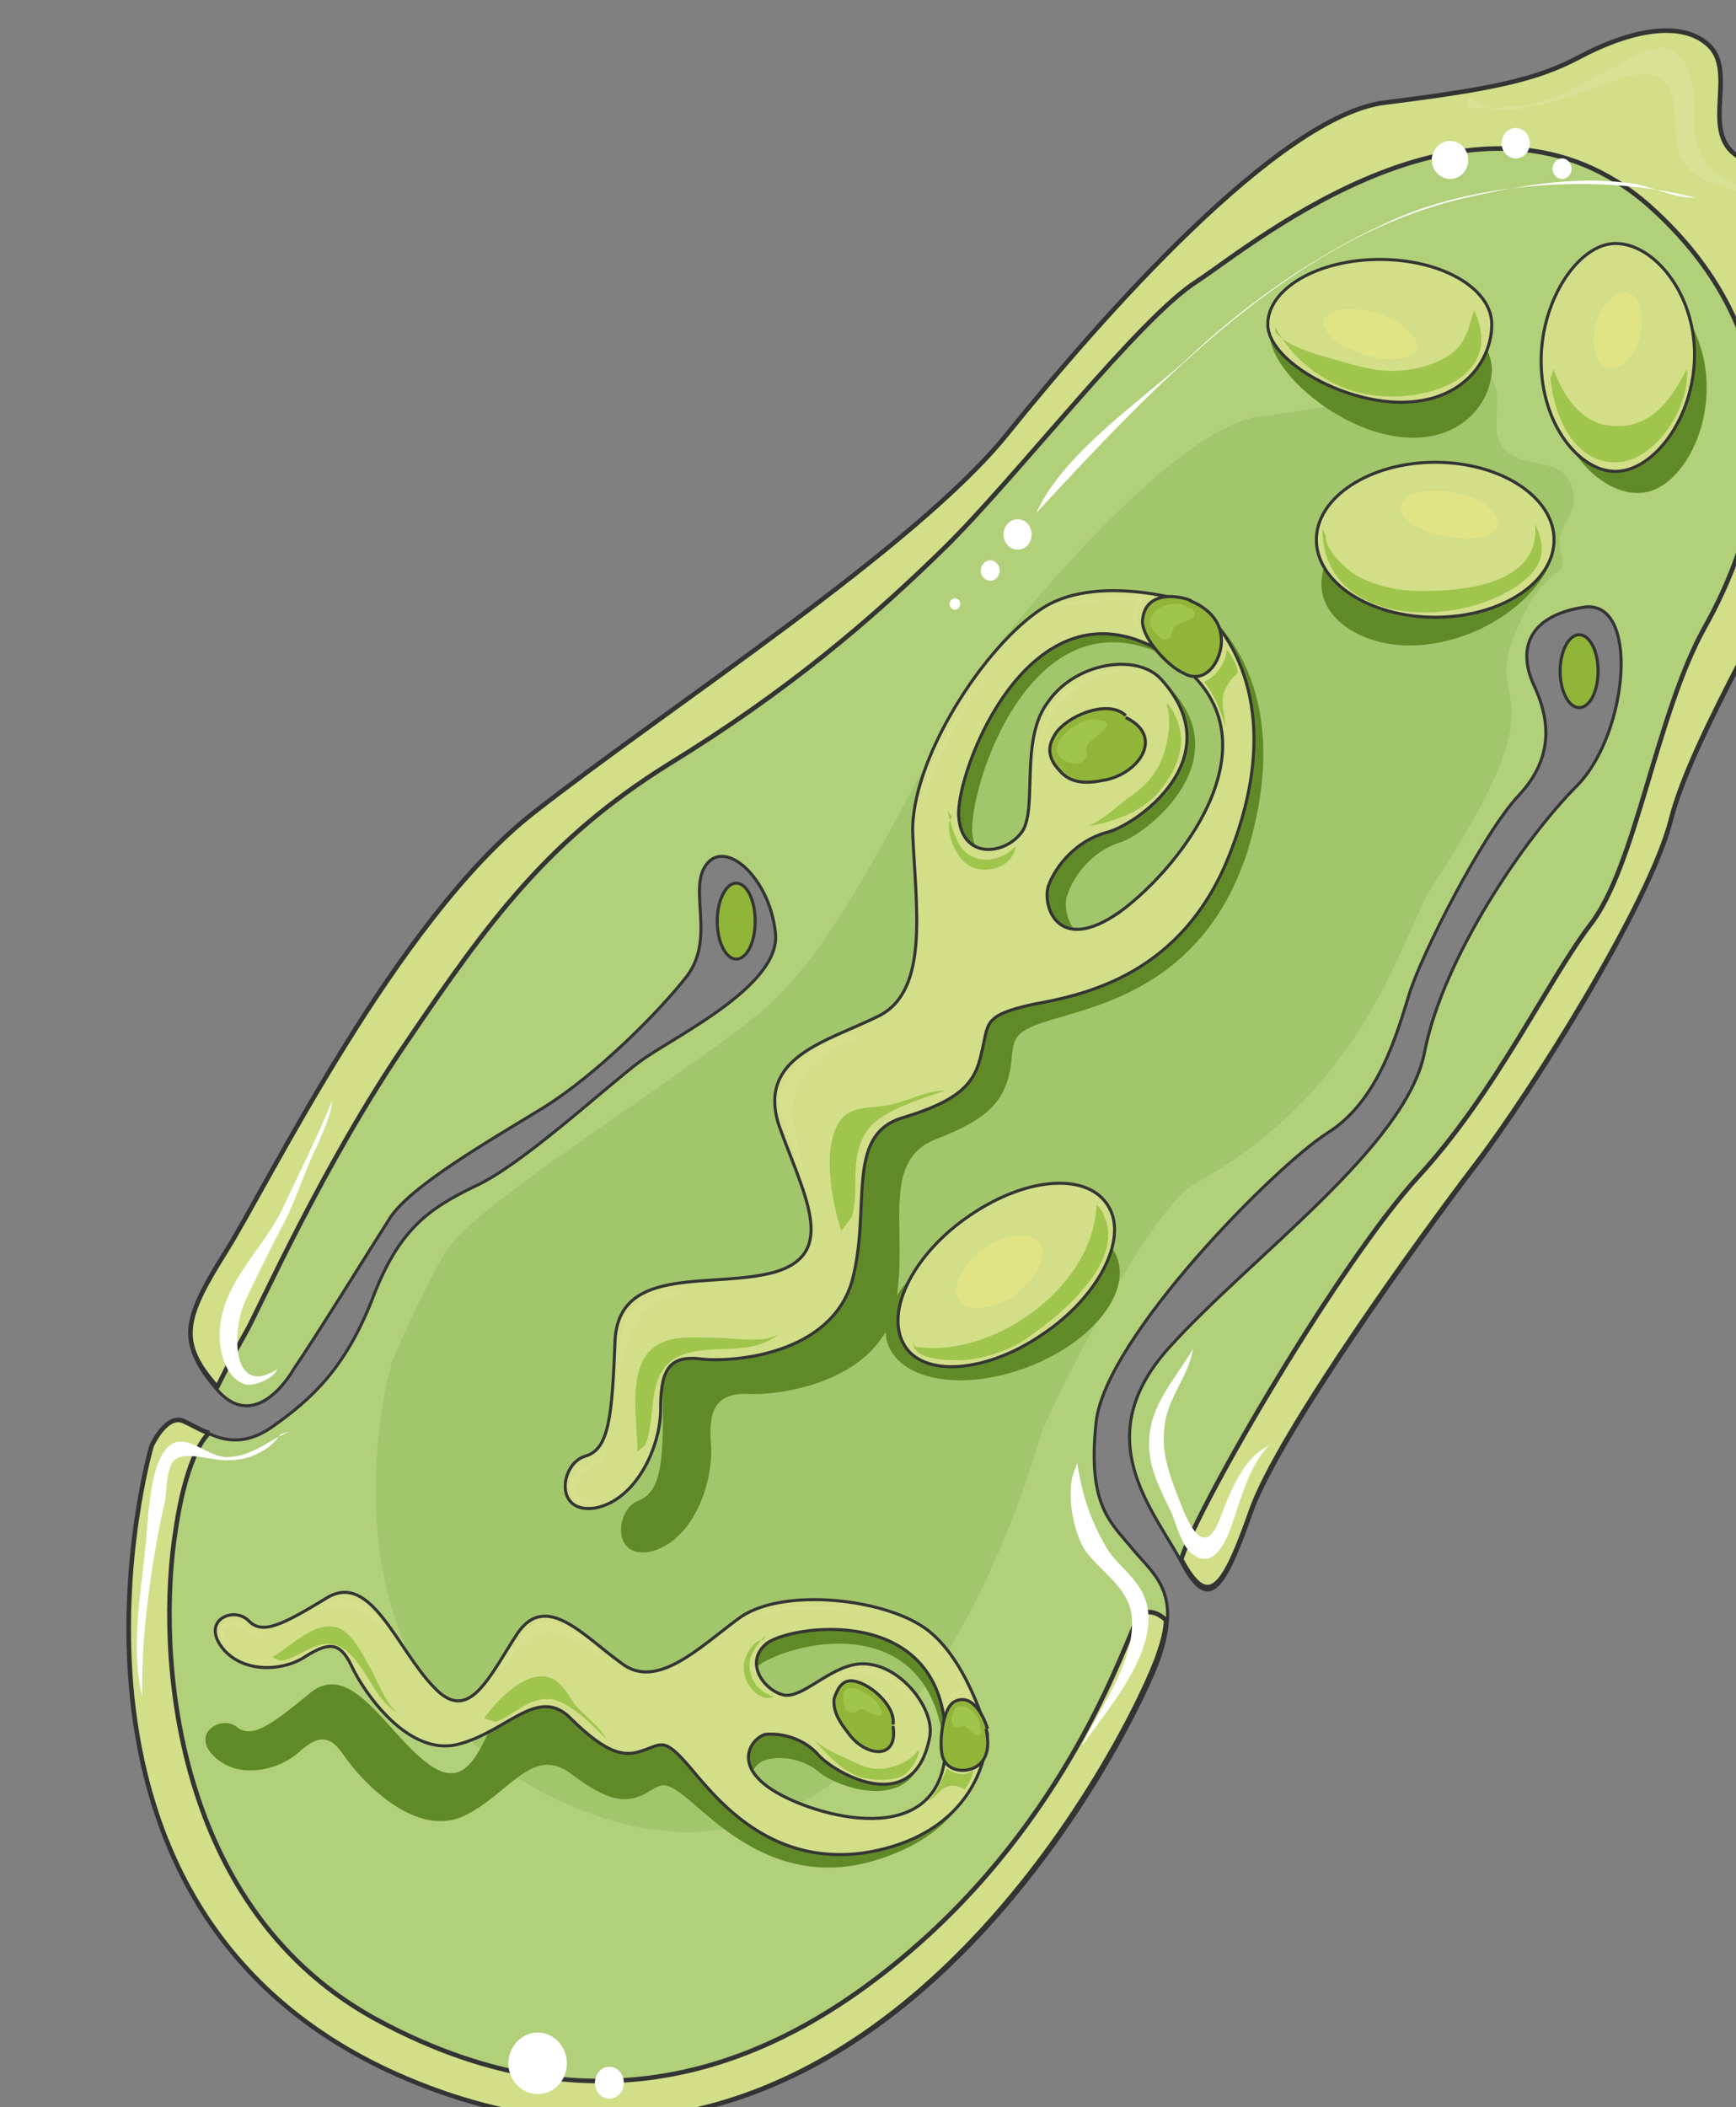 <svg xmlns="http://www.w3.org/2000/svg" version="1.0" viewBox="0 0 182.778 221.745"><rect x="0" y="0" width="182.778" height="221.745" fill="#808080" stroke="none"/><defs><clipPath clipPathUnits="userSpaceOnUse" id="a"><path d="M12.712 2.399h182.53v221.865H12.712z"/></clipPath></defs><path clip-path="url(#a)" d="M30.861 144.033s-3.837 6.836-7.995 2.078c-4.157-4.797-3.518-7.195.96-14.35 4.477-7.196 17.949-34.86 32.34-46.133 14.431-11.273 40.336-28.023 49.97-39.976 9.594-11.992 28.502-33.5 39.696-34.859 11.193-1.359 15.99-2.398 20.507-4.797 4.477-2.398 10.234-4.117 13.432-1.359 3.198 2.719-.64 8.875 2.878 11.593 3.518 2.758 7.995.72 9.594 5.157 1.6 4.437-2.878 5.437-1.599 9.914 1.28 4.437 6.077 8.515 1.6 19.788-4.478 11.273-14.072 26.344-16.31 35.219-2.24 8.874-14.752 28.702-20.508 36.218-5.757 7.515-20.788 28.343-23.706 36.538-2.878 8.235-4.477 10.593-7.355 5.156-2.879-5.476-9.914-12.992-1.28-22.586 8.635-9.554 24.985-21.147 26.904-31.061 1.919-9.914 10.554-22.586 16.03-28.023 5.437-5.477 6.716-19.828.64-18.789-6.116 1-6.756 4.757-5.157 8.195 1.6 3.398 2.239 7.516-1.599 11.593-3.838 4.118-10.234 16.75-11.513 20.868-1.28 4.077-3.198 11.273-8.635 14.67-5.436 3.439-23.386 21.548-24.345 30.422-.96 8.875 1.6 10.594 3.838 13.312 2.238 2.759 5.117 4.478 2.878 11.273-2.239 6.836-30.741 66.12-80.191 44.254-40.056-17.75-25.945-66.12-25.945-66.12s1.6-3.558 3.518-2.559c2.079.88 4.957 3.438 9.115.52 4.157-2.878 7.715-6.156 10.433-13.472 2.879-7.196 5.917-9.434 10.874-11.793 4.957-2.238 13.911-10.593 17.43-13.152 3.397-2.758 14.91-8.035 14.27-13.671-.64-5.637-5.116-9.755-7.195-7.196-2.079 2.558.96 7.675-2.079 11.793-3.198 4.117-9.634 10.234-15.07 13.831-5.597 3.438-14.232 8.395-16.31 11.793-2.08 3.238-7.556 12.153-10.115 15.71z" fill="#b1d07a" fill-rule="evenodd"/><path d="M109.773 150.389c-1.439 4.757-15.39 54.967-50.13 39.456-28.342-12.472-18.388-46.452-18.388-46.452s2.718-6.676 5.757-11.793c3.198-4.957 22.426-16.59 32.5-24.625C89.746 99.14 98.06 76.753 104.816 68.24c6.716-8.395 20.148-23.586 27.984-24.426 7.875-1.039 11.233-1.719 14.43-3.437 3.199-1.72 7.196-2.919 9.435-1.04 2.239 2.079-.48 6.356 2.079 8.235 2.398 1.879 5.596.48 6.716 3.558 1.119 3.238-1.92 3.958-1.12 6.996.96 3.078-1.918.88-4.957 8.914-3.198 7.836 5.437 4.957-8.634 26.304-3.358 5.437-6.716 20.988-24.665 31.062-5.757 3.078-16.31 25.984-16.31 25.984z" fill="#a1c66b" fill-rule="evenodd"/><path clip-path="url(#a)" d="M30.861 144.193s-3.837 6.835-7.995 2.078c-4.157-4.797-3.518-7.195.96-14.35 4.477-7.197 17.949-34.86 32.34-46.133 14.431-11.273 40.336-28.023 49.97-39.976 9.594-11.992 28.502-33.5 39.696-34.859 11.193-1.359 15.99-2.398 20.507-4.797 4.477-2.398 10.234-4.117 13.432-1.359 3.198 2.718-.64 8.875 2.878 11.593 3.518 2.758 7.995.72 9.594 5.157 1.6 4.437-2.878 5.437-1.599 9.914 1.28 4.437 6.077 8.515 1.6 19.788-4.478 11.273-14.072 26.344-16.31 35.219-2.24 8.874-14.752 28.702-20.508 36.218-5.757 7.515-20.788 28.342-23.706 36.577-2.878 8.196-4.477 10.594-7.355 5.117-2.879-5.476-9.914-12.992-1.28-22.546 8.635-9.594 24.985-21.187 26.904-31.101 1.919-9.914 10.554-22.546 16.03-28.023 5.437-5.477 6.716-19.828.64-18.789-6.116 1-6.756 4.757-5.157 8.195 1.6 3.398 2.239 7.516-1.599 11.593-3.838 4.118-10.234 16.75-11.513 20.868-1.28 4.077-3.198 11.273-8.635 14.67-5.436 3.439-23.386 21.548-24.345 30.422-.96 8.875 1.6 10.594 3.838 13.352 2.238 2.719 5.117 4.438 2.878 11.273-2.239 6.836-30.741 65.92-80.032 44.054-40.215-17.75-26.104-65.92-26.104-65.92s1.6-3.758 3.678-2.759c1.919.88 4.797 3.438 8.955.52 4.157-2.918 7.715-6.156 10.593-13.512 2.719-7.155 5.757-9.394 10.714-11.793 4.957-2.198 13.911-10.553 17.43-13.152 3.397-2.558 15.07-7.995 14.27-13.671-.64-5.637-5.116-9.715-7.195-7.156-2.079 2.558.96 7.675-2.079 11.793-3.198 4.077-9.634 10.433-15.07 13.831-5.597 3.438-14.232 8.355-16.31 11.793-2.08 3.238-7.556 12.113-10.115 15.87" fill="none" stroke="#343434" stroke-width=".32" stroke-miterlimit="8"/><path clip-path="url(#a)" d="M22.027 150.829c-.96-.32-1.76-.84-2.559-1.2-1.919-1.04-3.518 2.559-3.518 2.559s-14.071 48.37 25.905 66.16c49.41 21.866 77.872-37.418 80.111-44.254.48-1.399.8-2.598.8-3.597 0 0-1.92-1.88-3.039 0-1.119 1.879-6.556 19.308-22.546 33.66-15.99 14.35-34.859 20.347-56.925 8.714-22.227-11.593-23.826-39.136-21.747-51.969 1.279-8.514 3.518-10.073 3.518-10.073z" fill="#d2de88" fill-rule="evenodd"/><path clip-path="url(#a)" d="M22.027 150.829c-.96-.32-1.76-.84-2.559-1.2-1.919-1.04-3.518 2.559-3.518 2.559s-14.071 48.37 25.905 66.16c49.41 21.866 77.872-37.418 80.111-44.254.48-1.399.8-2.598.8-3.597 0 0-1.92-1.88-3.039 0-1.119 1.879-6.556 19.308-22.546 33.66-15.99 14.35-34.859 20.347-56.925 8.714-22.227-11.593-23.826-39.136-21.747-51.969 1.279-8.514 3.518-10.073 3.518-10.073" fill="none" stroke="#343434" stroke-width=".48" stroke-miterlimit="8"/><path clip-path="url(#a)" d="M124.365 164.1c2.878 5.437 4.477 3.079 7.355-5.116s17.95-29.023 23.706-36.538c5.756-7.516 18.269-27.344 20.507-36.218 2.239-8.875 11.833-23.906 16.31-35.179 4.478-11.233-.32-15.35-1.599-19.788-1.279-4.437 3.199-5.477 1.6-9.914-1.6-4.437-6.077-2.359-9.595-5.117-3.518-2.718.32-8.874-2.878-11.593-3.198-2.758-8.955-1.04-13.472 1.36-4.477 2.398-9.274 3.397-20.467 4.796-11.234 1.36-30.102 22.867-39.736 34.82-9.594 11.952-35.539 28.662-49.93 39.935-14.431 11.273-27.863 38.937-32.34 46.092-4.518 7.196-5.157 9.594-.96 14.352 0 0 1.76-3.598 3.038-5.797 1.28-2.239 8.155-17.75 16.95-30.581C51.529 96.82 57.765 88.306 70.397 80.43 82.91 72.755 91.704 65.24 99.38 57.724c7.675-7.515 20.667-24.425 26.744-28.183 5.916-3.918 29.622-23.706 47.57-7.835 17.91 16.03 10.874 35.338 5.757 44.373-5.117 9.234-7.195 25.105-12.032 31.261-4.638 6.156-9.914 17.59-18.07 26.464-8.155 8.875-23.066 34.3-24.984 40.296z" fill="#d2de88" fill-rule="evenodd"/><path clip-path="url(#a)" d="M124.365 164.1c2.878 5.437 4.477 3.079 7.355-5.116s17.95-29.023 23.706-36.538c5.756-7.516 18.269-27.344 20.507-36.218 2.239-8.875 11.833-23.906 16.31-35.179 4.478-11.233-.32-15.35-1.599-19.788-1.279-4.437 3.199-5.477 1.6-9.914-1.6-4.437-6.077-2.359-9.595-5.117-3.518-2.718.32-8.874-2.878-11.593-3.198-2.758-8.955-1.04-13.472 1.36-4.477 2.398-9.274 3.397-20.467 4.796-11.234 1.36-30.102 22.867-39.736 34.82-9.594 11.952-35.539 28.662-49.93 39.935-14.431 11.273-27.863 38.937-32.34 46.092-4.518 7.196-5.157 9.594-.96 14.352 0 0 1.76-3.598 3.038-5.797 1.28-2.239 8.155-17.75 16.95-30.581C51.529 96.82 57.765 88.306 70.397 80.43 82.91 72.755 91.704 65.24 99.38 57.724c7.675-7.515 20.667-24.425 26.744-28.183 5.916-3.918 29.622-23.706 47.57-7.835 17.91 16.03 10.874 35.338 5.757 44.373-5.117 9.234-7.195 25.105-12.032 31.261-4.638 6.156-9.914 17.59-18.07 26.464-8.155 8.875-23.066 34.3-24.984 40.296" fill="none" stroke="#343434" stroke-width=".48" stroke-miterlimit="8"/><path d="M156.985 39.776c-.64 3.798-4.477 7.355-10.874 5.996-6.436-1.359-13.032-7.515-12.352-11.113.8-3.758 6.556-5.677 12.992-4.277 6.396 1.519 11.033 5.636 10.234 9.394z" fill="#608a27" fill-rule="evenodd"/><path d="M157.065 34.14c0 3.757-2.998 8.194-9.554 8.194-6.357 0-14.032-4.437-14.032-8.195 0-3.757 5.277-6.836 11.793-6.836 6.556 0 11.793 3.079 11.793 6.836z" fill="#d2de88" fill-rule="evenodd"/><path d="M157.065 34.14c0 3.757-2.998 8.194-9.554 8.194-6.357 0-14.032-4.437-14.032-8.195 0-3.757 5.277-6.836 11.793-6.836 6.556 0 11.793 3.079 11.793 6.836" fill="none" stroke="#343434" stroke-width=".32" stroke-miterlimit="8"/><path d="M163.5 56.686c.76 3.597-4.476 9.194-11.192 10.753-6.676 1.68-12.273-1.2-13.072-4.957-.8-3.758 3.038-9.194 9.754-10.753 6.676-1.72 13.711 1.199 14.51 4.957z" fill="#608a27" fill-rule="evenodd"/><path d="M138.596 56.806c0-4.478 5.637-8.155 12.512-8.155 6.916 0 12.513 3.677 12.513 8.155 0 4.517-5.597 8.155-12.513 8.155-6.875 0-12.512-3.638-12.512-8.155z" fill="#d2de88" fill-rule="evenodd"/><path d="M138.596 56.806c0-4.478 5.637-8.155 12.512-8.155 6.916 0 12.513 3.677 12.513 8.155 0 4.517-5.597 8.155-12.513 8.155-6.875 0-12.512-3.638-12.512-8.155" fill="none" stroke="#343434" stroke-width=".32" stroke-miterlimit="8"/><path d="M179.491 38.377c1.08 6.476-2.398 12.752-6.236 13.432-3.798.68-8.595-3.398-9.714-9.874-.96-6.476 2.079-12.913 5.916-13.592 3.798-.72 8.915 3.558 10.034 10.034z" fill="#608a27" fill-rule="evenodd"/><path d="M178.412 37.297c0 6.676-4.318 12.313-8.315 12.313-3.838 0-7.835-4.957-7.835-11.633 0-6.516 3.997-12.353 7.835-12.353 3.997 0 8.315 5.157 8.315 11.673z" fill="#d2de88" fill-rule="evenodd"/><path d="M178.412 37.297c0 6.676-4.318 12.313-8.315 12.313-3.838 0-7.835-4.957-7.835-11.633 0-6.516 3.997-12.353 7.835-12.353 3.997 0 8.315 5.157 8.315 11.673" fill="none" stroke="#343434" stroke-width=".32" stroke-miterlimit="8"/><path d="M149.15 36.658c-.32 1.2-2.719 1.519-5.437.68-2.718-.84-4.637-2.4-4.317-3.598.32-1.2 2.718-1.56 5.436-.84 2.719.84 4.637 2.559 4.318 3.758zm23.465-1.04c-.64 2.2-2.198 3.518-3.438 3.039-1.239-.36-1.718-2.559-1.079-4.758.64-1.998 2.199-3.557 3.438-3.038 1.24.52 1.679 2.559 1.08 4.757zm-14.991 19.629c-.16 1.199-2.558 1.878-5.436 1.199-2.878-.52-4.957-1.88-4.637-3.238.16-1.2 2.558-1.92 5.436-1.4 2.879.52 4.957 2.08 4.637 3.439z" fill="#e1e485" fill-rule="evenodd"/><path d="M164.26 70.637c0-2.119.92-3.837 2-3.837 1.119 0 1.998 1.718 1.998 3.837s-.88 3.838-1.999 3.838c-1.08 0-1.999-1.72-1.999-3.838z" fill="#91b538" fill-rule="evenodd"/><path d="M164.26 70.637c0-2.119.92-3.837 2-3.837 1.119 0 1.998 1.718 1.998 3.837s-.88 3.838-1.999 3.838c-1.08 0-1.999-1.72-1.999-3.838" fill="none" stroke="#343434" stroke-width=".32" stroke-miterlimit="8"/><path d="M75.514 96.941c0-2.198.92-3.997 1.999-3.997 1.12 0 1.999 1.799 1.999 3.997 0 2.239-.88 3.998-1.999 3.998-1.08 0-1.999-1.76-1.999-3.998z" fill="#91b538" fill-rule="evenodd"/><path d="M75.514 96.941c0-2.198.92-3.997 1.999-3.997 1.12 0 1.999 1.799 1.999 3.997 0 2.239-.88 3.998-1.999 3.998-1.08 0-1.999-1.76-1.999-3.998" fill="none" stroke="#343434" stroke-width=".32" stroke-miterlimit="8"/><path d="M117.689 132.56c1.239 3.957-3.198 9.074-9.914 11.473-6.676 2.398-13.072 1.199-14.352-2.719-1.119-3.957 3.198-9.074 9.914-11.473 6.676-2.438 13.072-1.239 14.352 2.719z" fill="#608a27" fill-rule="evenodd"/><path d="M116.73 127.003c2.038 3.438-1.12 9.554-7.036 13.472-6.037 4.117-12.593 4.437-14.512 1.04-2.078-3.599 1.12-9.715 7.036-13.672 6.036-4.078 12.433-4.438 14.511-.84z" fill="#d2de88" fill-rule="evenodd"/><path d="M116.73 127.003c2.038 3.438-1.12 9.554-7.036 13.472-6.037 4.117-12.593 4.437-14.512 1.04-2.078-3.599 1.12-9.715 7.036-13.672 6.036-4.078 12.433-4.438 14.511-.84" fill="none" stroke="#343434" stroke-width=".32" stroke-miterlimit="8"/><path d="M109.534 130.96c.76 1.36-.48 3.758-2.879 5.477-2.358 1.52-4.917 1.68-5.716.32-.8-1.519.48-3.918 2.878-5.477 2.359-1.519 4.917-1.719 5.717-.32z" fill="#e1e485" fill-rule="evenodd"/><path d="M126.044 63.721s-10.234-2.758-15.99 1.52c-5.917 4.277-13.113 17.07-12.313 24.784.8 7.676 2.878 16.39-2.399 19.429-5.277 2.918-12.632 4.957-9.754 12.152 3.038 7.156 6.876 12.952.64 15.351-6.396 2.399-16.63.36-16.47 8.555.16 7.995 0 11.433-2.559 12.432-2.398.88-2.878 6.316 1.44 5.317 4.317-1.2 6.396-6.996 6.236-10.953-.32-3.718.32-5.797 3.997-5.597 3.518.16 13.592-1.4 15.35-9.074 1.6-7.836-1.758-15.351 4.318-17.75 5.917-2.238 7.196-4.277 7.836-7.355.48-3.238-.32-3.918 5.116-5.437 5.277-1.559 15.511-4.117 19.828-17.43 4.158-13.471 0-22.026-5.276-25.944zm-6.077 32.94c-6.236 5.117-8.155 0-7.675-2.198.64-2.239 2.718-4.957 5.756-5.837 2.879-1 12.793-8.874 4.638-16.71-2.559-2.558-8.955-1.039-11.673 3.079-2.719 4.237-.32 11.073-1.76 13.831-1.598 2.719-6.235 3.758-6.875-1.04-.48-4.596 6.076-25.784 20.308-18.788 14.231 7.196 3.518 22.547-2.719 27.663z" fill="#608a27" fill-rule="evenodd"/><path d="M126.044 63.601s-10.074-3.437-16.15.32c-6.237 3.918-14.112 16.19-13.792 23.866.32 7.675 1.759 16.39-3.518 19.108-5.437 2.719-12.952 4.278-10.554 11.593 2.559 7.156 6.237 13.312-.32 15.35-6.396 1.88-16.47-.879-16.95 7.157-.32 8.195-.639 11.593-3.197 12.272-2.599.84-3.238 6.116 1.119 5.437 4.317-.84 6.876-6.476 6.876-10.394 0-3.758.64-5.796 4.317-5.277 3.518.36 13.592-.52 15.83-8.195 2.08-7.675-.799-15.31 5.277-17.19 6.277-1.878 7.716-3.757 8.355-6.835.8-3.078 0-3.918 5.437-5.117 5.437-1 15.83-3.078 20.787-16.03 5.117-13.112 1.44-21.827-3.517-26.065zm-8.155 32.38c-6.556 4.598-8.156-.679-7.516-2.718.8-2.238 3.038-4.797 6.076-5.636 3.039-.68 13.432-7.835 5.757-16.19-2.559-2.719-8.955-1.72-11.833 2.398-3.038 3.918-1.12 11.074-2.718 13.632-1.76 2.558-6.396 3.078-6.716-1.56-.32-4.756 7.515-25.384 21.267-17.389 13.912 8.036 2.239 22.707-4.317 27.464z" fill="#d2de88" fill-rule="evenodd"/><path d="M126.044 63.601s-10.074-3.437-16.15.32c-6.237 3.918-14.112 16.19-13.792 23.866.32 7.675 1.759 16.39-3.518 19.108-5.437 2.719-12.952 4.278-10.554 11.593 2.559 7.156 6.237 13.312-.32 15.35-6.396 1.88-16.47-.879-16.95 7.157-.32 8.195-.639 11.593-3.197 12.272-2.599.84-3.238 6.116 1.119 5.437 4.317-.84 6.876-6.476 6.876-10.394 0-3.758.64-5.796 4.317-5.277 3.518.36 13.592-.52 15.83-8.195 2.08-7.675-.799-15.31 5.277-17.19 6.277-1.878 7.716-3.757 8.355-6.835.8-3.078 0-3.918 5.437-5.117 5.437-1 15.83-3.078 20.787-16.03 5.117-13.112 1.44-21.827-3.517-26.065zm-8.155 32.38c-6.556 4.598-8.156-.679-7.516-2.718.8-2.238 3.038-4.797 6.076-5.636 3.039-.68 13.432-7.835 5.757-16.19-2.559-2.719-8.955-1.72-11.833 2.398-3.038 3.918-1.12 11.074-2.718 13.632-1.76 2.558-6.396 3.078-6.716-1.56-.32-4.756 7.515-25.384 21.267-17.389 13.912 8.036 2.239 22.707-4.317 27.464z" fill="none" stroke="#343434" stroke-width=".32" stroke-miterlimit="8"/><path d="M118.528 75.154c-1.919-1.878-6.636.2-7.595 2.24-.8 1.358-.32 2.717.64 3.717 1.119 1.359 2.838 1.2 4.437 1.04 3.757-.52 6.756-4.758 2.518-6.797zm7.036-11.952c-1.919-.68-5.117-.88-5.117 2.198-.16 2.04 2.718 4.757 4.157 5.597 2.24 1.16 3.998-1.36 4.158-3.558 0-2.199-1.6-3.398-3.358-4.237z" fill="#91b538" fill-rule="evenodd"/><path d="M118.528 75.314c-1.919-1.879-6.636.2-7.595 2.239-.8 1.36-.32 2.558.64 3.558 1.119 1.359 2.838 1.359 4.437 1.04 3.757-.52 6.756-4.598 2.518-6.637m6.876-12.312c-1.759-.68-4.957-.88-5.117 2.198 0 1.84 2.718 4.757 4.317 5.437 2.24 1.32 3.998-1.2 3.998-3.398 0-2.199-1.599-3.558-3.358-4.237" fill="none" stroke="#343434" stroke-width=".32" stroke-miterlimit="8"/><path d="M122.846 73.995c.959.88 1.758 3.238 1.439 4.637-.16 1.52-.96 3.039-1.92 4.238-1.598 2.398-4.996 3.598-7.754 4.077 1.479-.68 2.758-1.839 4.037-2.878 1.32-.84 2.439-1.879 3.238-3.238.96-1.719 1.6-4.757.96-6.636zm-54.927 78.113c1.28-3.038 0-7.436 3.358-9.275 3.358-1.679 7.835.16 10.873-2.558-1.439 1.2-4.957.52-6.716.52-2.078 0-4.317-.32-6.076.68-3.518 1.838-2.239 7.914-2.239 11.272zm21.787-24.066c.8-2.878-.32-5.956 1.439-8.834 1.439-2.359 5.956-3.558 8.355-4.438-2.079 0-3.998 1.2-6.077 1.56-1.639.32-3.877 0-4.997 1.678-1.958 2.719-.8 8.675.16 11.553zM99.74 85.268c.48 1.72.959 4.158 2.558 4.837 1.599.84 3.518.16 4.637-1.039-.32 2.399-3.518 3.078-5.117 1.879-1.119-.68-2.558-3.758-1.599-4.957zm29.422-17.109c0 1.559-1.12 3.078-2.399 3.598 1.12 1.359 1.76 3.038 2.239 4.717 0-1.16-.48-2.359-.16-3.558.32-.84.8-1.52 1.439-2.039.16-.68-.8-2.199-1.12-2.518z" fill="#9fc54d" fill-rule="evenodd"/><path d="M90.145 108.774c-2.718.2-6.556 2.758-7.675 5.477-.8 1.359-.16 3.038.32 4.397.48 1.72.96 3.558 1.919 4.917-.48-2.718-1.92-6.276-.8-8.994.96-2.359 3.678-4.438 6.076-5.117zm-17.989 27.024c-2.078 0-4.797.72-6.076 2.758-.64.84-.8 2.239-.8 3.438 0 1.519-.48 3.238-.16 4.757-.16-2.199.8-5.956 2.08-7.835 1.438-1.919 2.718-2.239 4.796-2.918zm-8.315 16.63c-.48.72-.96 1.199-1.599 1.559-.64.16-1.279.36-1.759 1.039-.32.52-.64 1.52-.32 2.199.32.88 1.6 1.199 2.4.88-.48-.16-1.28-.16-1.6-.68-.48-.68-.16-1.56.32-2.24.8-.839 2.398-1.198 2.558-2.757zm55.806-85.788c0-1.36 0-2.919 1.12-3.598-1.12-.72-3.198-.2-4.477 0-2.12 0-4.038.16-5.997.84 2.918.2 6.476-1.36 9.195-.52-.32.88-.32 1.759 0 2.598z" fill="#d6e08d" fill-rule="evenodd"/><path d="M125.164 64.041c-1.28-1.399-5.517.32-3.558 2.559.32.36.8.84 1.28.68.68-.16.32-.84.839-1.36.48-.52 2.878-.68 1.759-1.879zm-9.434 11.793c-1.44-.88-6.076 2.399-3.838 4.118.64.36 1.76.68 2.239 0 .64-.52 0-.84.32-1.52.16-.52 3.358-2.238 1.599-2.598z" fill="#9fc54d" fill-rule="evenodd"/><path d="M104.776 69.838s-7.515 8.515-7.675 15.27c0 0 1.44-6.755 7.675-15.27zm13.672.719s-3.678-.72-7.075 2.878c-2.599 2.759-2.399 8.875-2.399 8.875s.48-6.316 2.718-8.355c2.119-2.039 3.558-2.918 6.756-3.398z" fill="#d6e08d" fill-rule="evenodd"/><path d="M103.497 181.53s-3.358-7.995-8.475-10.234c-5.116-2.039-15.39-1.519-19.068 2.239-3.838 3.718-7.515 8.834-11.673 6.636-4.197-2.239-8.835-6.316-11.233-1.36-2.399 4.918-3.678 10.035-7.995 6.797-4.358-3.239-8.035-10.914-12.353-7.476-4.317 3.558-6.236 4.917-7.835 3.558-1.759-1.2-4.837.88-2.239 3.238 2.559 2.398 6.716 1.36 8.795-.48 1.919-1.719 3.198-2.079 4.797.32 1.759 2.558 7.236 8.515 12.353 6.476 4.957-2.199 7.355-7.675 11.513-4.597 4.037 3.078 5.796 3.078 7.715 2.199 1.919-1 1.919-1.88 5.277 1.039 3.358 2.878 9.594 8.675 18.908 5.956 9.275-2.718 11.833-9.194 11.513-14.311zm-20.667 9.714c-5.757-2.039-3.838-5.437-2.399-5.956 1.44-.52 3.878-.36 5.797 1.199 1.919 1.679 10.873 4.917 11.193-3.758.16-2.918-3.678-6.476-7.196-6.476-3.518-.16-6.076 4.437-8.355 4.437-2.238.16-4.797-2.558-2.558-4.957 2.239-2.398 16.83-6.835 19.708 5.797 2.878 12.432-10.554 11.753-16.19 9.714z" fill="#608a27" fill-rule="evenodd"/><path d="M103.977 182.53s-2.239-8.555-7.036-11.474c-4.637-2.918-14.91-3.957-19.228-.68-4.158 3.079-8.635 7.556-12.313 4.638-3.877-2.758-7.875-7.555-10.913-3.118-3.038 4.637-5.117 9.634-8.795 5.676-3.877-3.957-6.596-12.192-11.233-9.434-4.797 2.918-6.876 3.958-8.315 2.399-1.599-1.52-4.997 0-2.718 2.918 2.238 2.758 6.556 2.398 8.794.84 2.24-1.36 3.518-1.68 4.798 1.039 1.279 2.758 5.956 9.594 11.233 8.235 5.277-1.36 8.475-6.356 11.992-2.559 3.718 3.598 5.477 3.918 7.396 3.238 2.079-.68 2.239-1.519 5.117 1.88 2.878 3.437 8.315 10.113 17.949 8.914 9.434-1.36 12.952-7.356 13.272-12.513zm-21.787 6.356c-5.437-2.919-3.038-5.997-1.599-6.357 1.6-.16 4.038.36 5.637 2.239 1.759 1.879 10.074 6.676 11.673-2.039.48-2.758-2.719-7.035-6.237-7.555-3.517-.68-6.715 3.438-8.994 3.238-2.079-.32-4.477-3.398-1.919-5.477 2.559-1.879 17.63-4.117 18.749 8.755 1.279 13.032-11.833 10.114-17.31 7.196z" fill="#d2de88" fill-rule="evenodd"/><path d="M103.977 182.53s-2.239-8.555-7.036-11.474c-4.637-2.918-14.91-3.957-19.228-.68-4.158 3.079-8.635 7.556-12.313 4.638-3.877-2.758-7.875-7.555-10.913-3.118-3.038 4.637-5.117 9.634-8.795 5.676-3.877-3.957-6.596-12.192-11.233-9.434-4.797 2.918-6.876 3.958-8.315 2.399-1.599-1.52-4.997 0-2.718 2.918 2.238 2.758 6.556 2.398 8.794.84 2.24-1.36 3.518-1.68 4.798 1.039 1.279 2.758 5.956 9.594 11.233 8.235 5.277-1.36 8.475-6.356 11.992-2.559 3.718 3.598 5.477 3.918 7.396 3.238 2.079-.68 2.239-1.519 5.117 1.88 2.878 3.437 8.315 10.113 17.949 8.914 9.434-1.36 12.952-7.356 13.272-12.513zm-21.787 6.356c-5.437-2.919-3.038-5.997-1.599-6.357 1.6-.16 4.038.36 5.637 2.239 1.759 1.879 10.074 6.676 11.673-2.039.48-2.758-2.719-7.035-6.237-7.555-3.517-.68-6.715 3.438-8.994 3.238-2.079-.32-4.477-3.398-1.919-5.477 2.559-1.879 17.63-4.117 18.749 8.755 1.279 13.032-11.833 10.114-17.31 7.196z" fill="none" stroke="#343434" stroke-width=".32" stroke-miterlimit="8"/><path d="M94.183 181.49c.32-2.039-2.878-4.597-4.437-4.597-1.12 0-1.6.88-1.76 1.879-.32 1.359.48 2.558 1.28 3.558 1.879 2.558 5.357 3.038 4.757-.84zm9.634.6c-.32-1.56-1.599-3.998-3.398-2.759-1.12.68-1.479 3.798-1.28 5.157.16 2.079 2.4 2.239 3.719 1.56 1.279-.84 1.279-2.6.96-4.118z" fill="#91b538" fill-rule="evenodd"/><path d="M94.023 181.49c.32-2.039-2.718-4.597-4.437-4.597-.96 0-1.44.88-1.76 1.879-.16 1.359.64 2.558 1.44 3.558 1.759 2.558 5.357 3.038 4.757-.68m9.954.28c-.48-1.56-1.759-3.838-3.558-2.799-1.12.72-1.479 3.798-1.28 5.197.16 2.079 2.4 2.399 3.719 1.56 1.279-.88 1.279-2.44.96-3.958" fill="none" stroke="#343434" stroke-width=".32" stroke-miterlimit="8"/><path d="M96.781 184.248c-.16 1.04-1.119 2.439-2.078 2.799-.96.32-2.239.32-3.238.16-2.08-.16-4.158-2.24-5.637-3.998 1 .88 2.279 1.4 3.398 1.919 1.12.52 2.079 1.04 3.238 1.04 1.28 0 3.358-.68 4.157-1.92zm-67.279-9.474c2.239-.2 4.158-2.918 6.756-1.2 2.399 1.72 3.198 5.637 5.916 6.837-1.279-.48-2.398-3.398-3.038-4.598-.8-1.399-1.599-3.118-2.878-4.157-2.598-1.719-5.477 1.559-7.595 2.758zm22.626 6.436c2.08-.68 3.358-2.558 5.797-2.398 1.919.2 4.477 2.718 5.916 4.237-.8-1.519-2.398-2.518-3.358-3.718-.8-1.199-1.599-2.718-3.078-2.878-2.398-.36-5.277 2.718-6.436 4.397zm28.423-9.114c-.8 1.04-1.919 2.238-1.599 3.558.16 1.559 1.28 2.558 2.559 2.918-1.6.64-3.198-1.36-3.198-2.918-.16-1 .959-3.199 2.078-3.039zm21.907 14.191c-.76.68-1.999.52-2.758-.2-.48 1.24-1.08 2.439-1.88 3.438.8-.48 1.24-1.359 2.04-1.519.44-.2 1.239 0 1.678.32.32-.32.92-1.52.92-1.879z" fill="#9fc54d" fill-rule="evenodd"/><path d="M63.282 174.214c-1.12-1.878-4.318-3.637-6.277-3.637-1.119.2-1.918 1.239-2.398 2.078-.8.88-1.6 2.08-2.119 3.278 1.32-1.359 2.918-3.797 4.837-4.117 1.8-.2 4.198 1.04 5.637 2.398zm-22.787-2.838c-.919-1.439-2.478-3.078-4.077-3.078-.76-.2-1.56.16-2.199.64-.92.48-2.039.8-2.678 1.639 1.12-1 3.638-1.64 5.197-1.32 1.719.16 2.358 1 3.638 2.12zm-12.952.48c-.48 0-.96-.2-1.439-.56-.48-.32-.84-.68-1.319-.88-.48 0-1.12.2-1.44.72-.359.52 0 1.6.48 1.92-.16-.32-.32-.88-.16-1.4.16-.52.8-.68 1.28-.52.84.16 1.799 1.24 2.598.88zm71.957 7.195c.76-.48 1.559-1.159 2.478-.48-.12-1.039-1.239-2.398-1.879-3.237-.92-1.56-1.719-2.759-2.998-3.958 1.28 2.079 3.478 3.958 4.118 6.316-.48.2-1.12.52-1.44 1.04z" fill="#d6e08d" fill-rule="evenodd"/><path d="M103.177 182.01c.32-1.52-2.398-3.758-2.878-1.52-.16.32-.16.84.16 1.2.48.32.64-.2 1.12 0 .48.16 1.598 1.839 1.758.48zm-10.553-2.159c-.16-1.36-3.998-3.438-3.838-1.2 0 .68.16 1.56.8 1.56.64.16.64-.36 1.119-.36.32 0 2.558 1.52 2.079.16z" fill="#9fc54d" fill-rule="evenodd"/><path d="M91.505 169.777s-7.836-1.999-11.993.32c0 0 4.477-1.48 11.993-.32zm5.276 9.994s-1.119-2.758-4.637-3.998c-2.598-.72-5.996 1.76-5.996 1.76s3.718-2.12 5.836-1.24c2.079.72 3.198 1.4 4.797 3.478z" fill="#d6e08d" fill-rule="evenodd"/><path d="M154.426 11.353c3.039 0 6.077 0 8.955-1 2.239-.879 3.998-2.078 6.236-3.077 1.44-.72 3.998-2.599 5.757-2.24 2.398.52 3.038 3.919 3.038 5.997 0 2.879-.16 4.957 2.079 6.996 1.759 1.719 3.677 1.36 5.596 2.399 1.6.68 3.358 2.038 3.198 4.077 0 2.399-1.919 4.477-1.599 7.036.16 2.039 1.6 3.558 1.92 5.437-1.6-1.52-2.24-4.598-2.4-6.836 0-2.039.8-5.277 0-6.836-2.078-4.757-9.913-2.199-10.713-8.515-.32-2.079.32-5.637-1.919-6.676-1.919-1.04-5.277.68-7.195 1.36-3.039 1.039-10.234 3.757-12.793.519z" fill="#d8e294" fill-rule="evenodd"/><path d="M163.221 39.536c.32 4.277 2.559 9.274 7.036 9.115 3.997-.16 7.675-5.677 7.355-9.835-1.918 3.798-4.317 6.756-8.794 5.877-2.719-.68-4.318-3.278-5.277-5.877 0 .36-.16.52-.16.88zm-28.942-5.116c2.238 4.317 6.875 7.075 11.313 7.275 4.157.32 11.473-1.4 10.234-7.276-.16-.52-.32-1.24-.64-1.759-.8 2.799-1.12 4.158-3.838 5.397-1.919.84-4.317 1.2-6.516.84-2.079-.32-4.157-1.04-6.076-1.56-1.44-.52-3.358-1.039-4.477-2.398zm4.957 21.226c0 10.994 15.95 10.514 21.746 4.997 1.76-1.719 1.6-3.438.64-5.516.64 6.556-7.875 7.075-12.073 7.075-2.238 0-4.677-.52-6.596-1.559-1.279-.68-3.557-2.918-3.358-4.277zm-43.094 85.548c-.16 2.2 4.797 2.04 6.076 1.88 2.239-.36 4.637-1.2 6.356-2.56 3.198-2.198 9.874-7.794 7.676-12.552-.16-.52-.48-.839-.8-1.199-.32 8.995-11.313 16.31-19.148 14.951z" fill="#9fc54d" fill-rule="evenodd"/><path d="M150.749 16.83c0-1.08.88-1.999 1.918-1.999 1.08 0 1.92.92 1.92 1.999 0 1.12-.84 1.999-1.92 1.999-1.039 0-1.918-.88-1.918-2zm7.355-1.76c0-.879.68-1.598 1.48-1.598.839 0 1.478.72 1.478 1.599 0 .92-.64 1.599-1.479 1.599-.8 0-1.479-.68-1.479-1.6zm5.356 2.68c0-.56.48-1.08 1-1.08.56 0 1 .52 1 1.08 0 .599-.44 1.079-1 1.079-.52 0-1-.48-1-1.08zM53.528 217.148c0-1.759 1.399-3.238 3.078-3.238 1.719 0 3.078 1.48 3.078 3.238 0 1.8-1.36 3.238-3.078 3.238-1.68 0-3.078-1.439-3.078-3.238zm9.114 2.039c0-.92.68-1.679 1.52-1.679.839 0 1.518.76 1.518 1.68 0 .959-.68 1.678-1.519 1.678-.84 0-1.519-.72-1.519-1.679zm-33.42-75.154c-.32 1-2.398 1.879-3.358 1.679-2.238-.68-2.878-3.758-2.718-5.797.32-4.957 4.477-8.355 6.556-12.632 1.759-3.758 3.678-7.516 5.277-11.473-.16 1.719-.96 3.278-1.6 4.797-1.278 2.558-2.078 5.317-3.357 7.875a202.8 202.8 0 0 0-4.158 8.355c-1.439 2.918-1.599 10.234 3.198 7.356zm1.439 6.556c-2.238.88-3.837 2.558-6.556 2.758-1.918.16-3.837-2.039-5.596-1.559-2.878.88-2.878 8.555-3.198 10.953-.48 5.117-1.6 10.714-.32 15.83-.16-4.437.48-10.233 1.28-14.99.319-1.879.639-3.758 1.118-5.637.16-1.04.16-3.238.8-4.077.96-1.4 4.317 0 6.076-.2 1.92 0 4.158-1 5.277-2.718zm103.458 1.039c-2.399 2.039-3.358 5.797-4.318 8.515-.64 2.039-2.078 5.397-4.517 3.198-.96-1-1.44-2.878-1.919-4.078-.8-1.679-1.599-3.198-2.079-4.917-1.319-5.436 1.92-8.315 4.318-12.392-.48 3.078-2.878 5.277-3.038 8.675-.32 2.878 1.119 5.956 2.078 8.475 1.28 2.878 2.559 4.077 3.878.52.96-2.56 2.399-6.117 4.797-7.316zm-20.708 2.319c.48 3.078 1.28 5.796 2.879 8.555.959 1.878 2.678 2.878 3.797 4.757 3.158 5.276-3.478 12.592-6.196 16.51 1.759-3.918 6.356-9.714 5.077-14.632-.8-2.398-2.998-3.757-4.597-5.796-1.44-2.039-2.239-6.636-1.12-8.875z" fill="#fff" fill-rule="evenodd"/><path d="M178.412 20.787c-9.434-2.438-22.067-1.719-31.021 2.04-8.355 3.597-16.03 8.914-22.747 15.27-4.797 4.277-12.792 9.754-15.55 15.91 12.672-13.711 27.223-29.142 45.332-33.22 5.597-1.239 11.034-2.238 16.79-1.559 2.399.16 4.957 1.72 7.356 1.56zm-72.756 35.459c0-.88.68-1.6 1.48-1.6.839 0 1.478.72 1.478 1.6 0 .92-.64 1.599-1.479 1.599-.8 0-1.479-.68-1.479-1.6zm-2.399 3.798c0-.56.48-1.08 1-1.08.56 0 1 .52 1 1.08 0 .6-.44 1.079-1 1.079-.52 0-1-.48-1-1.08zm-3.277 3.517c0-.32.28-.6.56-.6.319 0 .559.28.559.6 0 .36-.24.6-.56.6-.28 0-.56-.24-.56-.6z" fill="#fff" fill-rule="evenodd"/></svg>